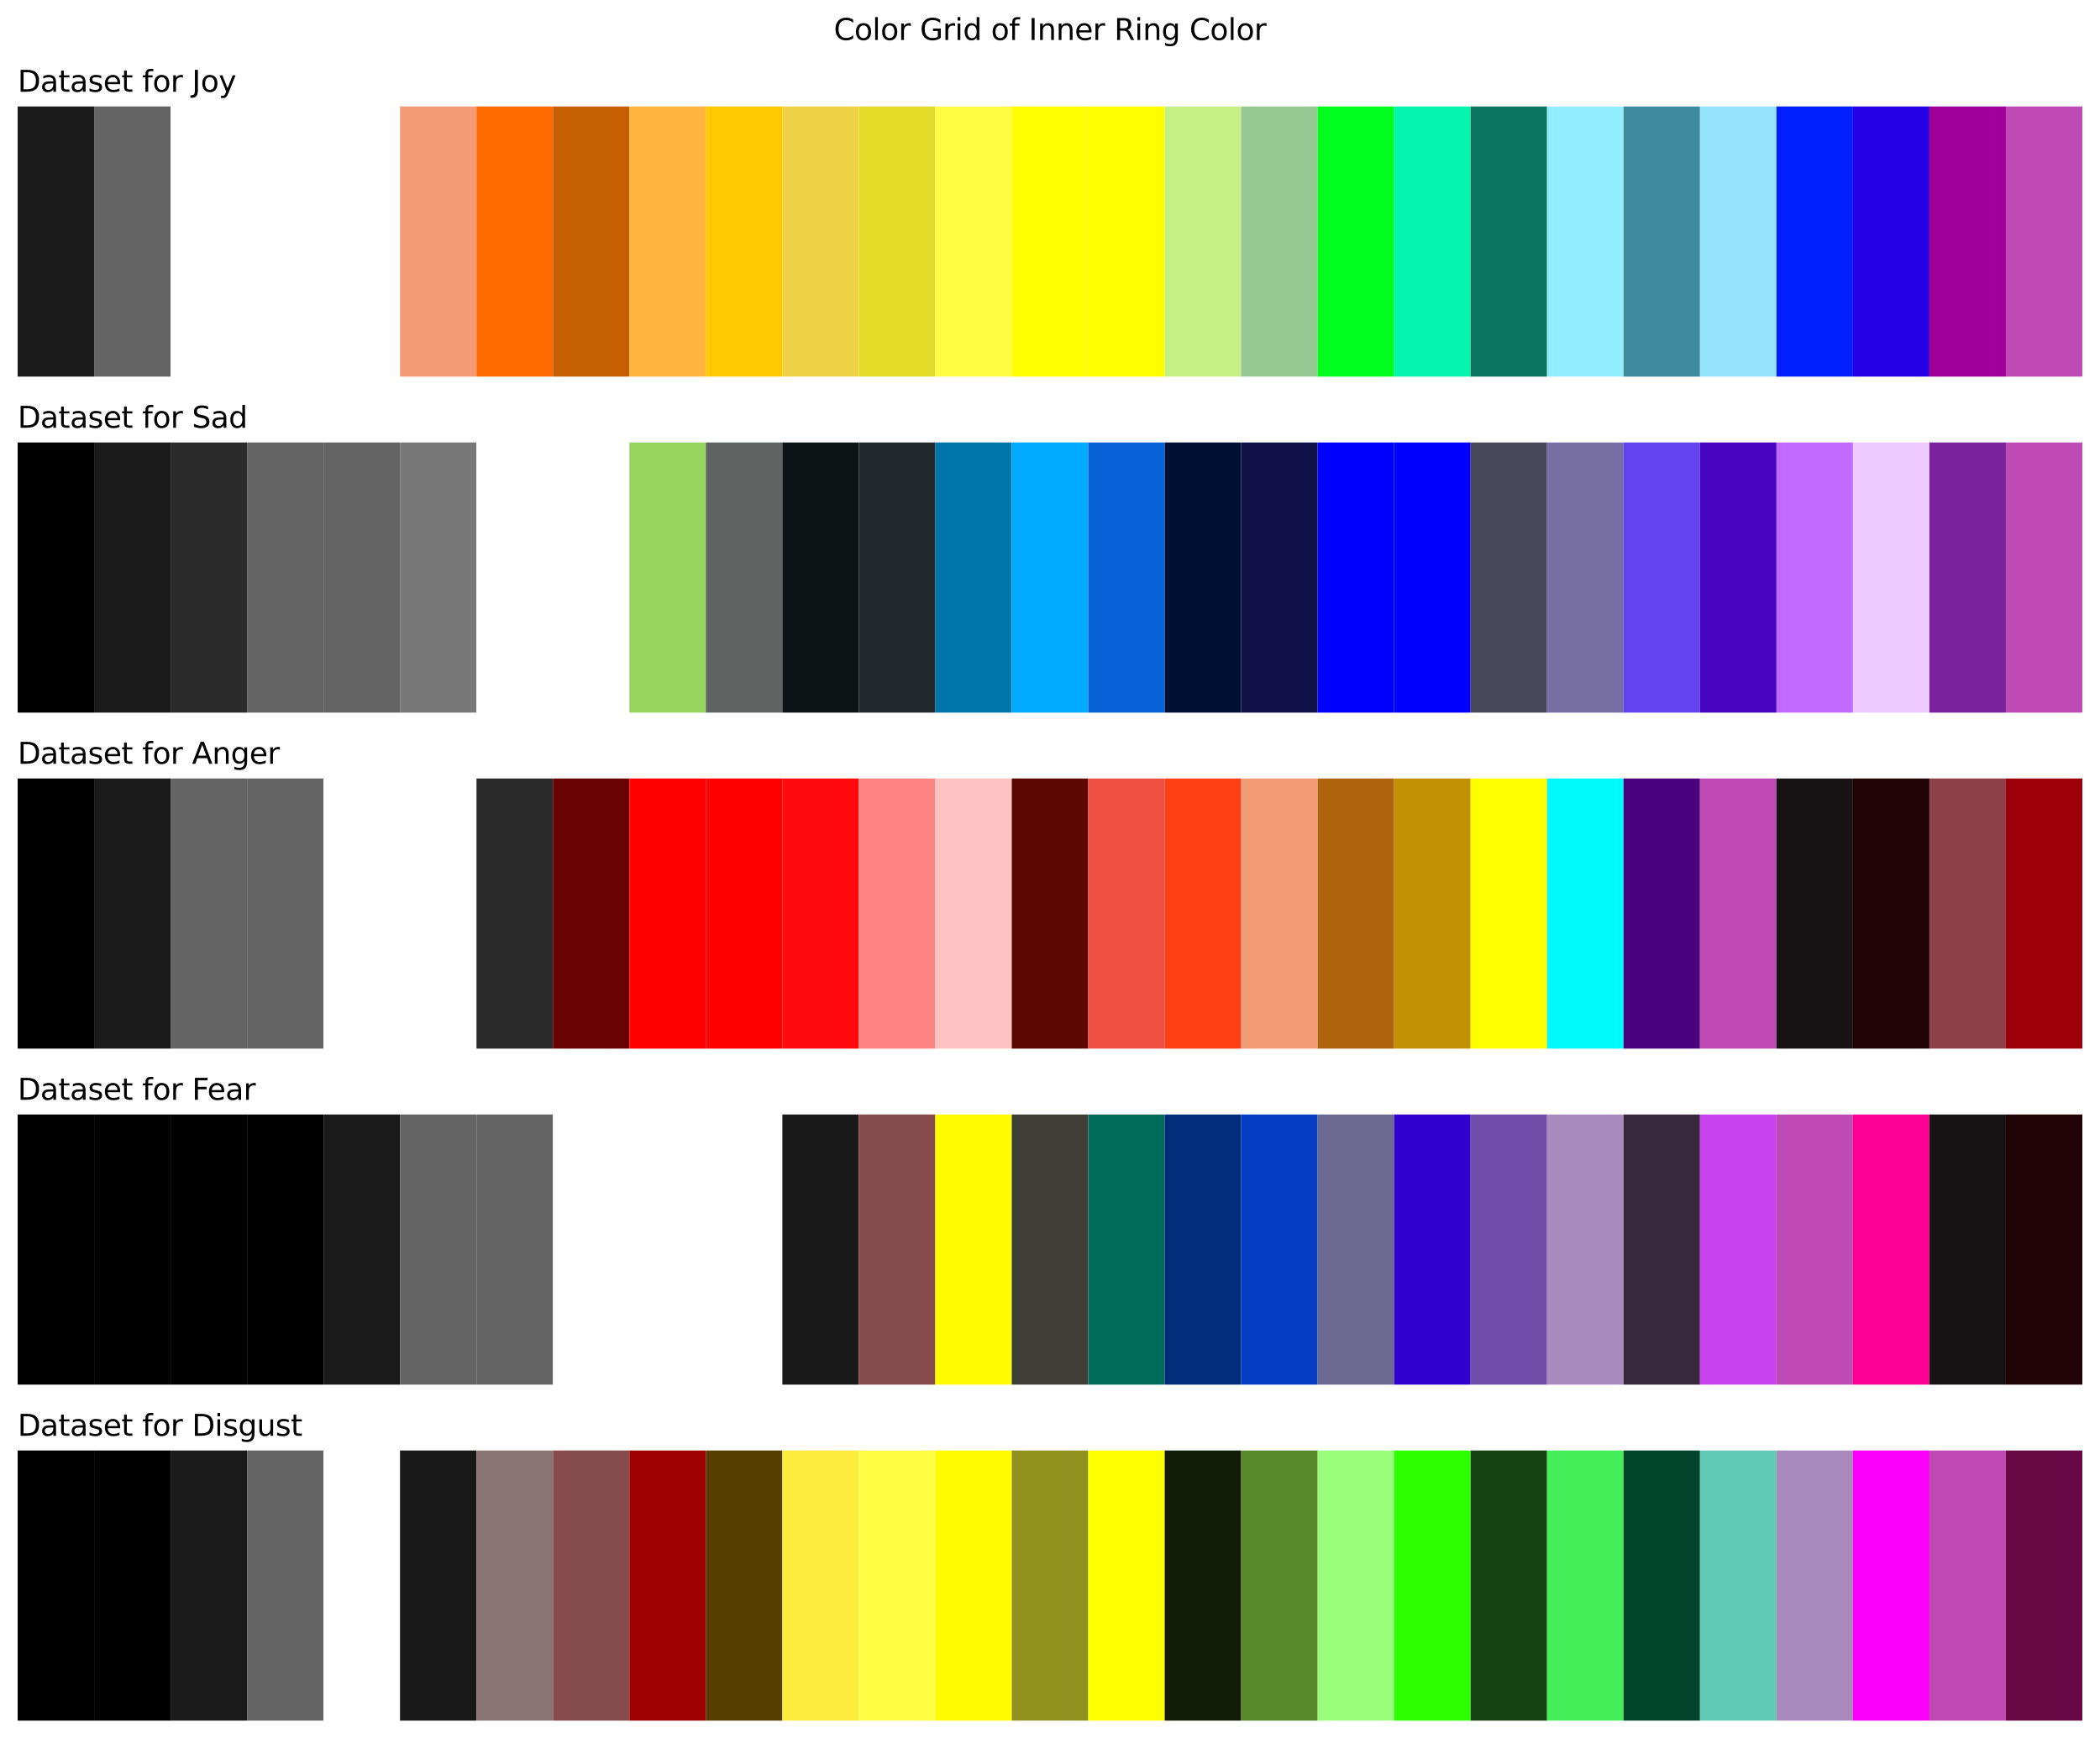 <?xml version="1.0" encoding="utf-8" standalone="no"?>
<!DOCTYPE svg PUBLIC "-//W3C//DTD SVG 1.1//EN"
  "http://www.w3.org/Graphics/SVG/1.1/DTD/svg11.dtd">
<svg xmlns:xlink="http://www.w3.org/1999/xlink" width="856.8pt" height="709.2pt" viewBox="0 0 856.8 709.2" xmlns="http://www.w3.org/2000/svg" version="1.1">
 <defs>
  <style type="text/css">*{stroke-linejoin: round; stroke-linecap: butt}</style>
 </defs>
 <g id="figure_1">
  <g id="patch_1">
   <path d="M 0 709.2 
L 856.8 709.2 
L 856.8 0 
L 0 0 
z
" style="fill: #ffffff"/>
  </g>
  <g id="axes_1">
   <g id="patch_2">
    <path d="M 7.2 153.648 
L 38.4 153.648 
L 38.4 43.44 
L 7.2 43.44 
z
" clip-path="url(#paa1ad3ed4d)" style="fill: #1a1a1a"/>
   </g>
   <g id="patch_3">
    <path d="M 38.4 153.648 
L 69.6 153.648 
L 69.6 43.44 
L 38.4 43.44 
z
" clip-path="url(#paa1ad3ed4d)" style="fill: #646464"/>
   </g>
   <g id="patch_4">
    <path d="M 69.6 153.648 
L 100.8 153.648 
L 100.8 43.44 
L 69.6 43.44 
z
" clip-path="url(#paa1ad3ed4d)" style="fill: #ffffff"/>
   </g>
   <g id="patch_5">
    <path d="M 100.8 153.648 
L 132 153.648 
L 132 43.44 
L 100.8 43.44 
z
" clip-path="url(#paa1ad3ed4d)" style="fill: #ffffff"/>
   </g>
   <g id="patch_6">
    <path d="M 132 153.648 
L 163.2 153.648 
L 163.2 43.44 
L 132 43.44 
z
" clip-path="url(#paa1ad3ed4d)" style="fill: #ffffff"/>
   </g>
   <g id="patch_7">
    <path d="M 163.2 153.648 
L 194.4 153.648 
L 194.4 43.44 
L 163.2 43.44 
z
" clip-path="url(#paa1ad3ed4d)" style="fill: #f29b76"/>
   </g>
   <g id="patch_8">
    <path d="M 194.4 153.648 
L 225.6 153.648 
L 225.6 43.44 
L 194.4 43.44 
z
" clip-path="url(#paa1ad3ed4d)" style="fill: #ff6a00"/>
   </g>
   <g id="patch_9">
    <path d="M 225.6 153.648 
L 256.8 153.648 
L 256.8 43.44 
L 225.6 43.44 
z
" clip-path="url(#paa1ad3ed4d)" style="fill: #c65f02"/>
   </g>
   <g id="patch_10">
    <path d="M 256.8 153.648 
L 288 153.648 
L 288 43.44 
L 256.8 43.44 
z
" clip-path="url(#paa1ad3ed4d)" style="fill: #feb43f"/>
   </g>
   <g id="patch_11">
    <path d="M 288 153.648 
L 319.2 153.648 
L 319.2 43.44 
L 288 43.44 
z
" clip-path="url(#paa1ad3ed4d)" style="fill: #ffc800"/>
   </g>
   <g id="patch_12">
    <path d="M 319.2 153.648 
L 350.4 153.648 
L 350.4 43.44 
L 319.2 43.44 
z
" clip-path="url(#paa1ad3ed4d)" style="fill: #eed144"/>
   </g>
   <g id="patch_13">
    <path d="M 350.4 153.648 
L 381.6 153.648 
L 381.6 43.44 
L 350.4 43.44 
z
" clip-path="url(#paa1ad3ed4d)" style="fill: #e2db28"/>
   </g>
   <g id="patch_14">
    <path d="M 381.6 153.648 
L 412.8 153.648 
L 412.8 43.44 
L 381.6 43.44 
z
" clip-path="url(#paa1ad3ed4d)" style="fill: #fffc41"/>
   </g>
   <g id="patch_15">
    <path d="M 412.8 153.648 
L 444 153.648 
L 444 43.44 
L 412.8 43.44 
z
" clip-path="url(#paa1ad3ed4d)" style="fill: #ffff00"/>
   </g>
   <g id="patch_16">
    <path d="M 444 153.648 
L 475.2 153.648 
L 475.2 43.44 
L 444 43.44 
z
" clip-path="url(#paa1ad3ed4d)" style="fill: #ffff00"/>
   </g>
   <g id="patch_17">
    <path d="M 475.2 153.648 
L 506.4 153.648 
L 506.4 43.44 
L 475.2 43.44 
z
" clip-path="url(#paa1ad3ed4d)" style="fill: #c5f084"/>
   </g>
   <g id="patch_18">
    <path d="M 506.4 153.648 
L 537.6 153.648 
L 537.6 43.44 
L 506.4 43.44 
z
" clip-path="url(#paa1ad3ed4d)" style="fill: #97c893"/>
   </g>
   <g id="patch_19">
    <path d="M 537.6 153.648 
L 568.8 153.648 
L 568.8 43.44 
L 537.6 43.44 
z
" clip-path="url(#paa1ad3ed4d)" style="fill: #00ff1e"/>
   </g>
   <g id="patch_20">
    <path d="M 568.8 153.648 
L 600 153.648 
L 600 43.44 
L 568.8 43.44 
z
" clip-path="url(#paa1ad3ed4d)" style="fill: #05f5ad"/>
   </g>
   <g id="patch_21">
    <path d="M 600 153.648 
L 631.2 153.648 
L 631.2 43.44 
L 600 43.44 
z
" clip-path="url(#paa1ad3ed4d)" style="fill: #0b755f"/>
   </g>
   <g id="patch_22">
    <path d="M 631.2 153.648 
L 662.4 153.648 
L 662.4 43.44 
L 631.2 43.44 
z
" clip-path="url(#paa1ad3ed4d)" style="fill: #92eeff"/>
   </g>
   <g id="patch_23">
    <path d="M 662.4 153.648 
L 693.6 153.648 
L 693.6 43.44 
L 662.4 43.44 
z
" clip-path="url(#paa1ad3ed4d)" style="fill: #3f8a9d"/>
   </g>
   <g id="patch_24">
    <path d="M 693.6 153.648 
L 724.8 153.648 
L 724.8 43.44 
L 693.6 43.44 
z
" clip-path="url(#paa1ad3ed4d)" style="fill: #93e3fd"/>
   </g>
   <g id="patch_25">
    <path d="M 724.8 153.648 
L 756 153.648 
L 756 43.44 
L 724.8 43.44 
z
" clip-path="url(#paa1ad3ed4d)" style="fill: #001eff"/>
   </g>
   <g id="patch_26">
    <path d="M 756 153.648 
L 787.2 153.648 
L 787.2 43.44 
L 756 43.44 
z
" clip-path="url(#paa1ad3ed4d)" style="fill: #2600e6"/>
   </g>
   <g id="patch_27">
    <path d="M 787.2 153.648 
L 818.4 153.648 
L 818.4 43.44 
L 787.2 43.44 
z
" clip-path="url(#paa1ad3ed4d)" style="fill: #a00097"/>
   </g>
   <g id="patch_28">
    <path d="M 818.4 153.648 
L 849.6 153.648 
L 849.6 43.44 
L 818.4 43.44 
z
" clip-path="url(#paa1ad3ed4d)" style="fill: #be4bb5"/>
   </g>
   <g id="text_1">
    <!-- Dataset for Joy -->
    <g transform="translate(7.2 37.44) scale(0.12 -0.12)">
     <defs>
      <path id="DejaVuSans-44" d="M 1259 4147 
L 1259 519 
L 2022 519 
Q 2988 519 3436 956 
Q 3884 1394 3884 2338 
Q 3884 3275 3436 3711 
Q 2988 4147 2022 4147 
L 1259 4147 
z
M 628 4666 
L 1925 4666 
Q 3281 4666 3915 4102 
Q 4550 3538 4550 2338 
Q 4550 1131 3912 565 
Q 3275 0 1925 0 
L 628 0 
L 628 4666 
z
" transform="scale(0.016)"/>
      <path id="DejaVuSans-61" d="M 2194 1759 
Q 1497 1759 1228 1600 
Q 959 1441 959 1056 
Q 959 750 1161 570 
Q 1363 391 1709 391 
Q 2188 391 2477 730 
Q 2766 1069 2766 1631 
L 2766 1759 
L 2194 1759 
z
M 3341 1997 
L 3341 0 
L 2766 0 
L 2766 531 
Q 2569 213 2275 61 
Q 1981 -91 1556 -91 
Q 1019 -91 701 211 
Q 384 513 384 1019 
Q 384 1609 779 1909 
Q 1175 2209 1959 2209 
L 2766 2209 
L 2766 2266 
Q 2766 2663 2505 2880 
Q 2244 3097 1772 3097 
Q 1472 3097 1187 3025 
Q 903 2953 641 2809 
L 641 3341 
Q 956 3463 1253 3523 
Q 1550 3584 1831 3584 
Q 2591 3584 2966 3190 
Q 3341 2797 3341 1997 
z
" transform="scale(0.016)"/>
      <path id="DejaVuSans-74" d="M 1172 4494 
L 1172 3500 
L 2356 3500 
L 2356 3053 
L 1172 3053 
L 1172 1153 
Q 1172 725 1289 603 
Q 1406 481 1766 481 
L 2356 481 
L 2356 0 
L 1766 0 
Q 1100 0 847 248 
Q 594 497 594 1153 
L 594 3053 
L 172 3053 
L 172 3500 
L 594 3500 
L 594 4494 
L 1172 4494 
z
" transform="scale(0.016)"/>
      <path id="DejaVuSans-73" d="M 2834 3397 
L 2834 2853 
Q 2591 2978 2328 3040 
Q 2066 3103 1784 3103 
Q 1356 3103 1142 2972 
Q 928 2841 928 2578 
Q 928 2378 1081 2264 
Q 1234 2150 1697 2047 
L 1894 2003 
Q 2506 1872 2764 1633 
Q 3022 1394 3022 966 
Q 3022 478 2636 193 
Q 2250 -91 1575 -91 
Q 1294 -91 989 -36 
Q 684 19 347 128 
L 347 722 
Q 666 556 975 473 
Q 1284 391 1588 391 
Q 1994 391 2212 530 
Q 2431 669 2431 922 
Q 2431 1156 2273 1281 
Q 2116 1406 1581 1522 
L 1381 1569 
Q 847 1681 609 1914 
Q 372 2147 372 2553 
Q 372 3047 722 3315 
Q 1072 3584 1716 3584 
Q 2034 3584 2315 3537 
Q 2597 3491 2834 3397 
z
" transform="scale(0.016)"/>
      <path id="DejaVuSans-65" d="M 3597 1894 
L 3597 1613 
L 953 1613 
Q 991 1019 1311 708 
Q 1631 397 2203 397 
Q 2534 397 2845 478 
Q 3156 559 3463 722 
L 3463 178 
Q 3153 47 2828 -22 
Q 2503 -91 2169 -91 
Q 1331 -91 842 396 
Q 353 884 353 1716 
Q 353 2575 817 3079 
Q 1281 3584 2069 3584 
Q 2775 3584 3186 3129 
Q 3597 2675 3597 1894 
z
M 3022 2063 
Q 3016 2534 2758 2815 
Q 2500 3097 2075 3097 
Q 1594 3097 1305 2825 
Q 1016 2553 972 2059 
L 3022 2063 
z
" transform="scale(0.016)"/>
      <path id="DejaVuSans-20" transform="scale(0.016)"/>
      <path id="DejaVuSans-66" d="M 2375 4863 
L 2375 4384 
L 1825 4384 
Q 1516 4384 1395 4259 
Q 1275 4134 1275 3809 
L 1275 3500 
L 2222 3500 
L 2222 3053 
L 1275 3053 
L 1275 0 
L 697 0 
L 697 3053 
L 147 3053 
L 147 3500 
L 697 3500 
L 697 3744 
Q 697 4328 969 4595 
Q 1241 4863 1831 4863 
L 2375 4863 
z
" transform="scale(0.016)"/>
      <path id="DejaVuSans-6f" d="M 1959 3097 
Q 1497 3097 1228 2736 
Q 959 2375 959 1747 
Q 959 1119 1226 758 
Q 1494 397 1959 397 
Q 2419 397 2687 759 
Q 2956 1122 2956 1747 
Q 2956 2369 2687 2733 
Q 2419 3097 1959 3097 
z
M 1959 3584 
Q 2709 3584 3137 3096 
Q 3566 2609 3566 1747 
Q 3566 888 3137 398 
Q 2709 -91 1959 -91 
Q 1206 -91 779 398 
Q 353 888 353 1747 
Q 353 2609 779 3096 
Q 1206 3584 1959 3584 
z
" transform="scale(0.016)"/>
      <path id="DejaVuSans-72" d="M 2631 2963 
Q 2534 3019 2420 3045 
Q 2306 3072 2169 3072 
Q 1681 3072 1420 2755 
Q 1159 2438 1159 1844 
L 1159 0 
L 581 0 
L 581 3500 
L 1159 3500 
L 1159 2956 
Q 1341 3275 1631 3429 
Q 1922 3584 2338 3584 
Q 2397 3584 2469 3576 
Q 2541 3569 2628 3553 
L 2631 2963 
z
" transform="scale(0.016)"/>
      <path id="DejaVuSans-4a" d="M 628 4666 
L 1259 4666 
L 1259 325 
Q 1259 -519 939 -900 
Q 619 -1281 -91 -1281 
L -331 -1281 
L -331 -750 
L -134 -750 
Q 284 -750 456 -515 
Q 628 -281 628 325 
L 628 4666 
z
" transform="scale(0.016)"/>
      <path id="DejaVuSans-79" d="M 2059 -325 
Q 1816 -950 1584 -1140 
Q 1353 -1331 966 -1331 
L 506 -1331 
L 506 -850 
L 844 -850 
Q 1081 -850 1212 -737 
Q 1344 -625 1503 -206 
L 1606 56 
L 191 3500 
L 800 3500 
L 1894 763 
L 2988 3500 
L 3597 3500 
L 2059 -325 
z
" transform="scale(0.016)"/>
     </defs>
     <use xlink:href="#DejaVuSans-44"/>
     <use xlink:href="#DejaVuSans-61" transform="translate(77.002 0)"/>
     <use xlink:href="#DejaVuSans-74" transform="translate(138.281 0)"/>
     <use xlink:href="#DejaVuSans-61" transform="translate(177.49 0)"/>
     <use xlink:href="#DejaVuSans-73" transform="translate(238.77 0)"/>
     <use xlink:href="#DejaVuSans-65" transform="translate(290.869 0)"/>
     <use xlink:href="#DejaVuSans-74" transform="translate(352.393 0)"/>
     <use xlink:href="#DejaVuSans-20" transform="translate(391.602 0)"/>
     <use xlink:href="#DejaVuSans-66" transform="translate(423.389 0)"/>
     <use xlink:href="#DejaVuSans-6f" transform="translate(458.594 0)"/>
     <use xlink:href="#DejaVuSans-72" transform="translate(519.775 0)"/>
     <use xlink:href="#DejaVuSans-20" transform="translate(560.889 0)"/>
     <use xlink:href="#DejaVuSans-4a" transform="translate(592.676 0)"/>
     <use xlink:href="#DejaVuSans-6f" transform="translate(622.168 0)"/>
     <use xlink:href="#DejaVuSans-79" transform="translate(683.35 0)"/>
    </g>
   </g>
  </g>
  <g id="axes_2">
   <g id="patch_29">
    <path d="M 7.2 290.736 
L 38.4 290.736 
L 38.4 180.528 
L 7.2 180.528 
z
" clip-path="url(#pbeb8b85f6a)"/>
   </g>
   <g id="patch_30">
    <path d="M 38.4 290.736 
L 69.6 290.736 
L 69.6 180.528 
L 38.4 180.528 
z
" clip-path="url(#pbeb8b85f6a)" style="fill: #1a1a1a"/>
   </g>
   <g id="patch_31">
    <path d="M 69.6 290.736 
L 100.8 290.736 
L 100.8 180.528 
L 69.6 180.528 
z
" clip-path="url(#pbeb8b85f6a)" style="fill: #2b2b2b"/>
   </g>
   <g id="patch_32">
    <path d="M 100.8 290.736 
L 132 290.736 
L 132 180.528 
L 100.8 180.528 
z
" clip-path="url(#pbeb8b85f6a)" style="fill: #646464"/>
   </g>
   <g id="patch_33">
    <path d="M 132 290.736 
L 163.2 290.736 
L 163.2 180.528 
L 132 180.528 
z
" clip-path="url(#pbeb8b85f6a)" style="fill: #646464"/>
   </g>
   <g id="patch_34">
    <path d="M 163.2 290.736 
L 194.4 290.736 
L 194.4 180.528 
L 163.2 180.528 
z
" clip-path="url(#pbeb8b85f6a)" style="fill: #787878"/>
   </g>
   <g id="patch_35">
    <path d="M 194.4 290.736 
L 225.6 290.736 
L 225.6 180.528 
L 194.4 180.528 
z
" clip-path="url(#pbeb8b85f6a)" style="fill: #ffffff"/>
   </g>
   <g id="patch_36">
    <path d="M 225.6 290.736 
L 256.8 290.736 
L 256.8 180.528 
L 225.6 180.528 
z
" clip-path="url(#pbeb8b85f6a)" style="fill: #ffffff"/>
   </g>
   <g id="patch_37">
    <path d="M 256.8 290.736 
L 288 290.736 
L 288 180.528 
L 256.8 180.528 
z
" clip-path="url(#pbeb8b85f6a)" style="fill: #96d35f"/>
   </g>
   <g id="patch_38">
    <path d="M 288 290.736 
L 319.2 290.736 
L 319.2 180.528 
L 288 180.528 
z
" clip-path="url(#pbeb8b85f6a)" style="fill: #5f6362"/>
   </g>
   <g id="patch_39">
    <path d="M 319.2 290.736 
L 350.4 290.736 
L 350.4 180.528 
L 319.2 180.528 
z
" clip-path="url(#pbeb8b85f6a)" style="fill: #0d1415"/>
   </g>
   <g id="patch_40">
    <path d="M 350.4 290.736 
L 381.6 290.736 
L 381.6 180.528 
L 350.4 180.528 
z
" clip-path="url(#pbeb8b85f6a)" style="fill: #21292c"/>
   </g>
   <g id="patch_41">
    <path d="M 381.6 290.736 
L 412.8 290.736 
L 412.8 180.528 
L 381.6 180.528 
z
" clip-path="url(#pbeb8b85f6a)" style="fill: #0075a9"/>
   </g>
   <g id="patch_42">
    <path d="M 412.8 290.736 
L 444 290.736 
L 444 180.528 
L 412.8 180.528 
z
" clip-path="url(#pbeb8b85f6a)" style="fill: #00aaff"/>
   </g>
   <g id="patch_43">
    <path d="M 444 290.736 
L 475.2 290.736 
L 475.2 180.528 
L 444 180.528 
z
" clip-path="url(#pbeb8b85f6a)" style="fill: #0862d9"/>
   </g>
   <g id="patch_44">
    <path d="M 475.2 290.736 
L 506.4 290.736 
L 506.4 180.528 
L 475.2 180.528 
z
" clip-path="url(#pbeb8b85f6a)" style="fill: #000f34"/>
   </g>
   <g id="patch_45">
    <path d="M 506.4 290.736 
L 537.6 290.736 
L 537.6 180.528 
L 506.4 180.528 
z
" clip-path="url(#pbeb8b85f6a)" style="fill: #0f1148"/>
   </g>
   <g id="patch_46">
    <path d="M 537.6 290.736 
L 568.8 290.736 
L 568.8 180.528 
L 537.6 180.528 
z
" clip-path="url(#pbeb8b85f6a)" style="fill: #0000ff"/>
   </g>
   <g id="patch_47">
    <path d="M 568.8 290.736 
L 600 290.736 
L 600 180.528 
L 568.8 180.528 
z
" clip-path="url(#pbeb8b85f6a)" style="fill: #0000ff"/>
   </g>
   <g id="patch_48">
    <path d="M 600 290.736 
L 631.2 290.736 
L 631.2 180.528 
L 600 180.528 
z
" clip-path="url(#pbeb8b85f6a)" style="fill: #484659"/>
   </g>
   <g id="patch_49">
    <path d="M 631.2 290.736 
L 662.4 290.736 
L 662.4 180.528 
L 631.2 180.528 
z
" clip-path="url(#pbeb8b85f6a)" style="fill: #786fa5"/>
   </g>
   <g id="patch_50">
    <path d="M 662.4 290.736 
L 693.6 290.736 
L 693.6 180.528 
L 662.4 180.528 
z
" clip-path="url(#pbeb8b85f6a)" style="fill: #6144ee"/>
   </g>
   <g id="patch_51">
    <path d="M 693.6 290.736 
L 724.8 290.736 
L 724.8 180.528 
L 693.6 180.528 
z
" clip-path="url(#pbeb8b85f6a)" style="fill: #4705c2"/>
   </g>
   <g id="patch_52">
    <path d="M 724.8 290.736 
L 756 290.736 
L 756 180.528 
L 724.8 180.528 
z
" clip-path="url(#pbeb8b85f6a)" style="fill: #c269ff"/>
   </g>
   <g id="patch_53">
    <path d="M 756 290.736 
L 787.2 290.736 
L 787.2 180.528 
L 756 180.528 
z
" clip-path="url(#pbeb8b85f6a)" style="fill: #efcaff"/>
   </g>
   <g id="patch_54">
    <path d="M 787.2 290.736 
L 818.4 290.736 
L 818.4 180.528 
L 787.2 180.528 
z
" clip-path="url(#pbeb8b85f6a)" style="fill: #7a219e"/>
   </g>
   <g id="patch_55">
    <path d="M 818.4 290.736 
L 849.6 290.736 
L 849.6 180.528 
L 818.4 180.528 
z
" clip-path="url(#pbeb8b85f6a)" style="fill: #be4bb5"/>
   </g>
   <g id="text_2">
    <!-- Dataset for Sad -->
    <g transform="translate(7.2 174.528) scale(0.12 -0.12)">
     <defs>
      <path id="DejaVuSans-53" d="M 3425 4513 
L 3425 3897 
Q 3066 4069 2747 4153 
Q 2428 4238 2131 4238 
Q 1616 4238 1336 4038 
Q 1056 3838 1056 3469 
Q 1056 3159 1242 3001 
Q 1428 2844 1947 2747 
L 2328 2669 
Q 3034 2534 3370 2195 
Q 3706 1856 3706 1288 
Q 3706 609 3251 259 
Q 2797 -91 1919 -91 
Q 1588 -91 1214 -16 
Q 841 59 441 206 
L 441 856 
Q 825 641 1194 531 
Q 1563 422 1919 422 
Q 2459 422 2753 634 
Q 3047 847 3047 1241 
Q 3047 1584 2836 1778 
Q 2625 1972 2144 2069 
L 1759 2144 
Q 1053 2284 737 2584 
Q 422 2884 422 3419 
Q 422 4038 858 4394 
Q 1294 4750 2059 4750 
Q 2388 4750 2728 4690 
Q 3069 4631 3425 4513 
z
" transform="scale(0.016)"/>
      <path id="DejaVuSans-64" d="M 2906 2969 
L 2906 4863 
L 3481 4863 
L 3481 0 
L 2906 0 
L 2906 525 
Q 2725 213 2448 61 
Q 2172 -91 1784 -91 
Q 1150 -91 751 415 
Q 353 922 353 1747 
Q 353 2572 751 3078 
Q 1150 3584 1784 3584 
Q 2172 3584 2448 3432 
Q 2725 3281 2906 2969 
z
M 947 1747 
Q 947 1113 1208 752 
Q 1469 391 1925 391 
Q 2381 391 2643 752 
Q 2906 1113 2906 1747 
Q 2906 2381 2643 2742 
Q 2381 3103 1925 3103 
Q 1469 3103 1208 2742 
Q 947 2381 947 1747 
z
" transform="scale(0.016)"/>
     </defs>
     <use xlink:href="#DejaVuSans-44"/>
     <use xlink:href="#DejaVuSans-61" transform="translate(77.002 0)"/>
     <use xlink:href="#DejaVuSans-74" transform="translate(138.281 0)"/>
     <use xlink:href="#DejaVuSans-61" transform="translate(177.49 0)"/>
     <use xlink:href="#DejaVuSans-73" transform="translate(238.77 0)"/>
     <use xlink:href="#DejaVuSans-65" transform="translate(290.869 0)"/>
     <use xlink:href="#DejaVuSans-74" transform="translate(352.393 0)"/>
     <use xlink:href="#DejaVuSans-20" transform="translate(391.602 0)"/>
     <use xlink:href="#DejaVuSans-66" transform="translate(423.389 0)"/>
     <use xlink:href="#DejaVuSans-6f" transform="translate(458.594 0)"/>
     <use xlink:href="#DejaVuSans-72" transform="translate(519.775 0)"/>
     <use xlink:href="#DejaVuSans-20" transform="translate(560.889 0)"/>
     <use xlink:href="#DejaVuSans-53" transform="translate(592.676 0)"/>
     <use xlink:href="#DejaVuSans-61" transform="translate(656.152 0)"/>
     <use xlink:href="#DejaVuSans-64" transform="translate(717.432 0)"/>
    </g>
   </g>
  </g>
  <g id="axes_3">
   <g id="patch_56">
    <path d="M 7.2 427.824 
L 38.4 427.824 
L 38.4 317.616 
L 7.2 317.616 
z
" clip-path="url(#p0d75670946)"/>
   </g>
   <g id="patch_57">
    <path d="M 38.4 427.824 
L 69.6 427.824 
L 69.6 317.616 
L 38.4 317.616 
z
" clip-path="url(#p0d75670946)" style="fill: #1a1a1a"/>
   </g>
   <g id="patch_58">
    <path d="M 69.6 427.824 
L 100.8 427.824 
L 100.8 317.616 
L 69.6 317.616 
z
" clip-path="url(#p0d75670946)" style="fill: #646464"/>
   </g>
   <g id="patch_59">
    <path d="M 100.8 427.824 
L 132 427.824 
L 132 317.616 
L 100.8 317.616 
z
" clip-path="url(#p0d75670946)" style="fill: #646464"/>
   </g>
   <g id="patch_60">
    <path d="M 132 427.824 
L 163.2 427.824 
L 163.2 317.616 
L 132 317.616 
z
" clip-path="url(#p0d75670946)" style="fill: #ffffff"/>
   </g>
   <g id="patch_61">
    <path d="M 163.2 427.824 
L 194.4 427.824 
L 194.4 317.616 
L 163.2 317.616 
z
" clip-path="url(#p0d75670946)" style="fill: #ffffff"/>
   </g>
   <g id="patch_62">
    <path d="M 194.4 427.824 
L 225.6 427.824 
L 225.6 317.616 
L 194.4 317.616 
z
" clip-path="url(#p0d75670946)" style="fill: #2c2b2b"/>
   </g>
   <g id="patch_63">
    <path d="M 225.6 427.824 
L 256.8 427.824 
L 256.8 317.616 
L 225.6 317.616 
z
" clip-path="url(#p0d75670946)" style="fill: #680303"/>
   </g>
   <g id="patch_64">
    <path d="M 256.8 427.824 
L 288 427.824 
L 288 317.616 
L 256.8 317.616 
z
" clip-path="url(#p0d75670946)" style="fill: #ff0000"/>
   </g>
   <g id="patch_65">
    <path d="M 288 427.824 
L 319.2 427.824 
L 319.2 317.616 
L 288 317.616 
z
" clip-path="url(#p0d75670946)" style="fill: #ff0000"/>
   </g>
   <g id="patch_66">
    <path d="M 319.2 427.824 
L 350.4 427.824 
L 350.4 317.616 
L 319.2 317.616 
z
" clip-path="url(#p0d75670946)" style="fill: #ff0a0a"/>
   </g>
   <g id="patch_67">
    <path d="M 350.4 427.824 
L 381.6 427.824 
L 381.6 317.616 
L 350.4 317.616 
z
" clip-path="url(#p0d75670946)" style="fill: #ff8585"/>
   </g>
   <g id="patch_68">
    <path d="M 381.6 427.824 
L 412.8 427.824 
L 412.8 317.616 
L 381.6 317.616 
z
" clip-path="url(#p0d75670946)" style="fill: #ffc2c2"/>
   </g>
   <g id="patch_69">
    <path d="M 412.8 427.824 
L 444 427.824 
L 444 317.616 
L 412.8 317.616 
z
" clip-path="url(#p0d75670946)" style="fill: #5c0701"/>
   </g>
   <g id="patch_70">
    <path d="M 444 427.824 
L 475.2 427.824 
L 475.2 317.616 
L 444 317.616 
z
" clip-path="url(#p0d75670946)" style="fill: #ee5044"/>
   </g>
   <g id="patch_71">
    <path d="M 475.2 427.824 
L 506.4 427.824 
L 506.4 317.616 
L 475.2 317.616 
z
" clip-path="url(#p0d75670946)" style="fill: #ff4015"/>
   </g>
   <g id="patch_72">
    <path d="M 506.4 427.824 
L 537.6 427.824 
L 537.6 317.616 
L 506.4 317.616 
z
" clip-path="url(#p0d75670946)" style="fill: #f29b76"/>
   </g>
   <g id="patch_73">
    <path d="M 537.6 427.824 
L 568.8 427.824 
L 568.8 317.616 
L 537.6 317.616 
z
" clip-path="url(#p0d75670946)" style="fill: #b0640c"/>
   </g>
   <g id="patch_74">
    <path d="M 568.8 427.824 
L 600 427.824 
L 600 317.616 
L 568.8 317.616 
z
" clip-path="url(#p0d75670946)" style="fill: #c29005"/>
   </g>
   <g id="patch_75">
    <path d="M 600 427.824 
L 631.2 427.824 
L 631.2 317.616 
L 600 317.616 
z
" clip-path="url(#p0d75670946)" style="fill: #ffff00"/>
   </g>
   <g id="patch_76">
    <path d="M 631.2 427.824 
L 662.4 427.824 
L 662.4 317.616 
L 631.2 317.616 
z
" clip-path="url(#p0d75670946)" style="fill: #00fbff"/>
   </g>
   <g id="patch_77">
    <path d="M 662.4 427.824 
L 693.6 427.824 
L 693.6 317.616 
L 662.4 317.616 
z
" clip-path="url(#p0d75670946)" style="fill: #4b007c"/>
   </g>
   <g id="patch_78">
    <path d="M 693.6 427.824 
L 724.8 427.824 
L 724.8 317.616 
L 693.6 317.616 
z
" clip-path="url(#p0d75670946)" style="fill: #be4bb5"/>
   </g>
   <g id="patch_79">
    <path d="M 724.8 427.824 
L 756 427.824 
L 756 317.616 
L 724.8 317.616 
z
" clip-path="url(#p0d75670946)" style="fill: #171213"/>
   </g>
   <g id="patch_80">
    <path d="M 756 427.824 
L 787.2 427.824 
L 787.2 317.616 
L 756 317.616 
z
" clip-path="url(#p0d75670946)" style="fill: #200207"/>
   </g>
   <g id="patch_81">
    <path d="M 787.2 427.824 
L 818.4 427.824 
L 818.4 317.616 
L 787.2 317.616 
z
" clip-path="url(#p0d75670946)" style="fill: #8c4048"/>
   </g>
   <g id="patch_82">
    <path d="M 818.4 427.824 
L 849.6 427.824 
L 849.6 317.616 
L 818.4 317.616 
z
" clip-path="url(#p0d75670946)" style="fill: #9e0009"/>
   </g>
   <g id="text_3">
    <!-- Dataset for Anger -->
    <g transform="translate(7.2 311.616) scale(0.12 -0.12)">
     <defs>
      <path id="DejaVuSans-41" d="M 2188 4044 
L 1331 1722 
L 3047 1722 
L 2188 4044 
z
M 1831 4666 
L 2547 4666 
L 4325 0 
L 3669 0 
L 3244 1197 
L 1141 1197 
L 716 0 
L 50 0 
L 1831 4666 
z
" transform="scale(0.016)"/>
      <path id="DejaVuSans-6e" d="M 3513 2113 
L 3513 0 
L 2938 0 
L 2938 2094 
Q 2938 2591 2744 2837 
Q 2550 3084 2163 3084 
Q 1697 3084 1428 2787 
Q 1159 2491 1159 1978 
L 1159 0 
L 581 0 
L 581 3500 
L 1159 3500 
L 1159 2956 
Q 1366 3272 1645 3428 
Q 1925 3584 2291 3584 
Q 2894 3584 3203 3211 
Q 3513 2838 3513 2113 
z
" transform="scale(0.016)"/>
      <path id="DejaVuSans-67" d="M 2906 1791 
Q 2906 2416 2648 2759 
Q 2391 3103 1925 3103 
Q 1463 3103 1205 2759 
Q 947 2416 947 1791 
Q 947 1169 1205 825 
Q 1463 481 1925 481 
Q 2391 481 2648 825 
Q 2906 1169 2906 1791 
z
M 3481 434 
Q 3481 -459 3084 -895 
Q 2688 -1331 1869 -1331 
Q 1566 -1331 1297 -1286 
Q 1028 -1241 775 -1147 
L 775 -588 
Q 1028 -725 1275 -790 
Q 1522 -856 1778 -856 
Q 2344 -856 2625 -561 
Q 2906 -266 2906 331 
L 2906 616 
Q 2728 306 2450 153 
Q 2172 0 1784 0 
Q 1141 0 747 490 
Q 353 981 353 1791 
Q 353 2603 747 3093 
Q 1141 3584 1784 3584 
Q 2172 3584 2450 3431 
Q 2728 3278 2906 2969 
L 2906 3500 
L 3481 3500 
L 3481 434 
z
" transform="scale(0.016)"/>
     </defs>
     <use xlink:href="#DejaVuSans-44"/>
     <use xlink:href="#DejaVuSans-61" transform="translate(77.002 0)"/>
     <use xlink:href="#DejaVuSans-74" transform="translate(138.281 0)"/>
     <use xlink:href="#DejaVuSans-61" transform="translate(177.49 0)"/>
     <use xlink:href="#DejaVuSans-73" transform="translate(238.77 0)"/>
     <use xlink:href="#DejaVuSans-65" transform="translate(290.869 0)"/>
     <use xlink:href="#DejaVuSans-74" transform="translate(352.393 0)"/>
     <use xlink:href="#DejaVuSans-20" transform="translate(391.602 0)"/>
     <use xlink:href="#DejaVuSans-66" transform="translate(423.389 0)"/>
     <use xlink:href="#DejaVuSans-6f" transform="translate(458.594 0)"/>
     <use xlink:href="#DejaVuSans-72" transform="translate(519.775 0)"/>
     <use xlink:href="#DejaVuSans-20" transform="translate(560.889 0)"/>
     <use xlink:href="#DejaVuSans-41" transform="translate(592.676 0)"/>
     <use xlink:href="#DejaVuSans-6e" transform="translate(661.084 0)"/>
     <use xlink:href="#DejaVuSans-67" transform="translate(724.463 0)"/>
     <use xlink:href="#DejaVuSans-65" transform="translate(787.939 0)"/>
     <use xlink:href="#DejaVuSans-72" transform="translate(849.463 0)"/>
    </g>
   </g>
  </g>
  <g id="axes_4">
   <g id="patch_83">
    <path d="M 7.2 564.912 
L 38.4 564.912 
L 38.4 454.704 
L 7.2 454.704 
z
" clip-path="url(#p6fa3dea164)"/>
   </g>
   <g id="patch_84">
    <path d="M 38.4 564.912 
L 69.6 564.912 
L 69.6 454.704 
L 38.4 454.704 
z
" clip-path="url(#p6fa3dea164)"/>
   </g>
   <g id="patch_85">
    <path d="M 69.6 564.912 
L 100.8 564.912 
L 100.8 454.704 
L 69.6 454.704 
z
" clip-path="url(#p6fa3dea164)"/>
   </g>
   <g id="patch_86">
    <path d="M 100.8 564.912 
L 132 564.912 
L 132 454.704 
L 100.8 454.704 
z
" clip-path="url(#p6fa3dea164)"/>
   </g>
   <g id="patch_87">
    <path d="M 132 564.912 
L 163.2 564.912 
L 163.2 454.704 
L 132 454.704 
z
" clip-path="url(#p6fa3dea164)" style="fill: #1a1a1a"/>
   </g>
   <g id="patch_88">
    <path d="M 163.2 564.912 
L 194.4 564.912 
L 194.4 454.704 
L 163.2 454.704 
z
" clip-path="url(#p6fa3dea164)" style="fill: #646464"/>
   </g>
   <g id="patch_89">
    <path d="M 194.4 564.912 
L 225.6 564.912 
L 225.6 454.704 
L 194.4 454.704 
z
" clip-path="url(#p6fa3dea164)" style="fill: #646464"/>
   </g>
   <g id="patch_90">
    <path d="M 225.6 564.912 
L 256.8 564.912 
L 256.8 454.704 
L 225.6 454.704 
z
" clip-path="url(#p6fa3dea164)" style="fill: #ffffff"/>
   </g>
   <g id="patch_91">
    <path d="M 256.8 564.912 
L 288 564.912 
L 288 454.704 
L 256.8 454.704 
z
" clip-path="url(#p6fa3dea164)" style="fill: #ffffff"/>
   </g>
   <g id="patch_92">
    <path d="M 288 564.912 
L 319.2 564.912 
L 319.2 454.704 
L 288 454.704 
z
" clip-path="url(#p6fa3dea164)" style="fill: #ffffff"/>
   </g>
   <g id="patch_93">
    <path d="M 319.2 564.912 
L 350.4 564.912 
L 350.4 454.704 
L 319.2 454.704 
z
" clip-path="url(#p6fa3dea164)" style="fill: #1a1919"/>
   </g>
   <g id="patch_94">
    <path d="M 350.4 564.912 
L 381.6 564.912 
L 381.6 454.704 
L 350.4 454.704 
z
" clip-path="url(#p6fa3dea164)" style="fill: #864b4b"/>
   </g>
   <g id="patch_95">
    <path d="M 381.6 564.912 
L 412.8 564.912 
L 412.8 454.704 
L 381.6 454.704 
z
" clip-path="url(#p6fa3dea164)" style="fill: #fffb00"/>
   </g>
   <g id="patch_96">
    <path d="M 412.8 564.912 
L 444 564.912 
L 444 454.704 
L 412.8 454.704 
z
" clip-path="url(#p6fa3dea164)" style="fill: #3e3e37"/>
   </g>
   <g id="patch_97">
    <path d="M 444 564.912 
L 475.2 564.912 
L 475.2 454.704 
L 444 454.704 
z
" clip-path="url(#p6fa3dea164)" style="fill: #006b59"/>
   </g>
   <g id="patch_98">
    <path d="M 475.2 564.912 
L 506.4 564.912 
L 506.4 454.704 
L 475.2 454.704 
z
" clip-path="url(#p6fa3dea164)" style="fill: #012f7b"/>
   </g>
   <g id="patch_99">
    <path d="M 506.4 564.912 
L 537.6 564.912 
L 537.6 454.704 
L 506.4 454.704 
z
" clip-path="url(#p6fa3dea164)" style="fill: #053ec2"/>
   </g>
   <g id="patch_100">
    <path d="M 537.6 564.912 
L 568.8 564.912 
L 568.8 454.704 
L 537.6 454.704 
z
" clip-path="url(#p6fa3dea164)" style="fill: #6c6991"/>
   </g>
   <g id="patch_101">
    <path d="M 568.8 564.912 
L 600 564.912 
L 600 454.704 
L 568.8 454.704 
z
" clip-path="url(#p6fa3dea164)" style="fill: #3200cc"/>
   </g>
   <g id="patch_102">
    <path d="M 600 564.912 
L 631.2 564.912 
L 631.2 454.704 
L 600 454.704 
z
" clip-path="url(#p6fa3dea164)" style="fill: #714ca9"/>
   </g>
   <g id="patch_103">
    <path d="M 631.2 564.912 
L 662.4 564.912 
L 662.4 454.704 
L 631.2 454.704 
z
" clip-path="url(#p6fa3dea164)" style="fill: #aa89bd"/>
   </g>
   <g id="patch_104">
    <path d="M 662.4 564.912 
L 693.6 564.912 
L 693.6 454.704 
L 662.4 454.704 
z
" clip-path="url(#p6fa3dea164)" style="fill: #37283e"/>
   </g>
   <g id="patch_105">
    <path d="M 693.6 564.912 
L 724.8 564.912 
L 724.8 454.704 
L 693.6 454.704 
z
" clip-path="url(#p6fa3dea164)" style="fill: #c944ee"/>
   </g>
   <g id="patch_106">
    <path d="M 724.8 564.912 
L 756 564.912 
L 756 454.704 
L 724.8 454.704 
z
" clip-path="url(#p6fa3dea164)" style="fill: #be4bb5"/>
   </g>
   <g id="patch_107">
    <path d="M 756 564.912 
L 787.2 564.912 
L 787.2 454.704 
L 756 454.704 
z
" clip-path="url(#p6fa3dea164)" style="fill: #ff0095"/>
   </g>
   <g id="patch_108">
    <path d="M 787.2 564.912 
L 818.4 564.912 
L 818.4 454.704 
L 787.2 454.704 
z
" clip-path="url(#p6fa3dea164)" style="fill: #171213"/>
   </g>
   <g id="patch_109">
    <path d="M 818.4 564.912 
L 849.6 564.912 
L 849.6 454.704 
L 818.4 454.704 
z
" clip-path="url(#p6fa3dea164)" style="fill: #200207"/>
   </g>
   <g id="text_4">
    <!-- Dataset for Fear -->
    <g transform="translate(7.2 448.704) scale(0.12 -0.12)">
     <defs>
      <path id="DejaVuSans-46" d="M 628 4666 
L 3309 4666 
L 3309 4134 
L 1259 4134 
L 1259 2759 
L 3109 2759 
L 3109 2228 
L 1259 2228 
L 1259 0 
L 628 0 
L 628 4666 
z
" transform="scale(0.016)"/>
     </defs>
     <use xlink:href="#DejaVuSans-44"/>
     <use xlink:href="#DejaVuSans-61" transform="translate(77.002 0)"/>
     <use xlink:href="#DejaVuSans-74" transform="translate(138.281 0)"/>
     <use xlink:href="#DejaVuSans-61" transform="translate(177.49 0)"/>
     <use xlink:href="#DejaVuSans-73" transform="translate(238.77 0)"/>
     <use xlink:href="#DejaVuSans-65" transform="translate(290.869 0)"/>
     <use xlink:href="#DejaVuSans-74" transform="translate(352.393 0)"/>
     <use xlink:href="#DejaVuSans-20" transform="translate(391.602 0)"/>
     <use xlink:href="#DejaVuSans-66" transform="translate(423.389 0)"/>
     <use xlink:href="#DejaVuSans-6f" transform="translate(458.594 0)"/>
     <use xlink:href="#DejaVuSans-72" transform="translate(519.775 0)"/>
     <use xlink:href="#DejaVuSans-20" transform="translate(560.889 0)"/>
     <use xlink:href="#DejaVuSans-46" transform="translate(592.676 0)"/>
     <use xlink:href="#DejaVuSans-65" transform="translate(644.695 0)"/>
     <use xlink:href="#DejaVuSans-61" transform="translate(706.219 0)"/>
     <use xlink:href="#DejaVuSans-72" transform="translate(767.498 0)"/>
    </g>
   </g>
  </g>
  <g id="axes_5">
   <g id="patch_110">
    <path d="M 7.2 702 
L 38.4 702 
L 38.4 591.792 
L 7.2 591.792 
z
" clip-path="url(#paab7a7f3fc)"/>
   </g>
   <g id="patch_111">
    <path d="M 38.4 702 
L 69.6 702 
L 69.6 591.792 
L 38.4 591.792 
z
" clip-path="url(#paab7a7f3fc)"/>
   </g>
   <g id="patch_112">
    <path d="M 69.6 702 
L 100.8 702 
L 100.8 591.792 
L 69.6 591.792 
z
" clip-path="url(#paab7a7f3fc)" style="fill: #1a1a1a"/>
   </g>
   <g id="patch_113">
    <path d="M 100.8 702 
L 132 702 
L 132 591.792 
L 100.8 591.792 
z
" clip-path="url(#paab7a7f3fc)" style="fill: #646464"/>
   </g>
   <g id="patch_114">
    <path d="M 132 702 
L 163.2 702 
L 163.2 591.792 
L 132 591.792 
z
" clip-path="url(#paab7a7f3fc)" style="fill: #ffffff"/>
   </g>
   <g id="patch_115">
    <path d="M 163.2 702 
L 194.4 702 
L 194.4 591.792 
L 163.2 591.792 
z
" clip-path="url(#paab7a7f3fc)" style="fill: #1a1919"/>
   </g>
   <g id="patch_116">
    <path d="M 194.4 702 
L 225.6 702 
L 225.6 591.792 
L 194.4 591.792 
z
" clip-path="url(#paab7a7f3fc)" style="fill: #8b7474"/>
   </g>
   <g id="patch_117">
    <path d="M 225.6 702 
L 256.8 702 
L 256.8 591.792 
L 225.6 591.792 
z
" clip-path="url(#paab7a7f3fc)" style="fill: #864b4b"/>
   </g>
   <g id="patch_118">
    <path d="M 256.8 702 
L 288 702 
L 288 591.792 
L 256.8 591.792 
z
" clip-path="url(#paab7a7f3fc)" style="fill: #9e0000"/>
   </g>
   <g id="patch_119">
    <path d="M 288 702 
L 319.2 702 
L 319.2 591.792 
L 288 591.792 
z
" clip-path="url(#paab7a7f3fc)" style="fill: #563d00"/>
   </g>
   <g id="patch_120">
    <path d="M 319.2 702 
L 350.4 702 
L 350.4 591.792 
L 319.2 591.792 
z
" clip-path="url(#paab7a7f3fc)" style="fill: #fbeb3c"/>
   </g>
   <g id="patch_121">
    <path d="M 350.4 702 
L 381.6 702 
L 381.6 591.792 
L 350.4 591.792 
z
" clip-path="url(#paab7a7f3fc)" style="fill: #fffc41"/>
   </g>
   <g id="patch_122">
    <path d="M 381.6 702 
L 412.8 702 
L 412.8 591.792 
L 381.6 591.792 
z
" clip-path="url(#paab7a7f3fc)" style="fill: #fffb00"/>
   </g>
   <g id="patch_123">
    <path d="M 412.8 702 
L 444 702 
L 444 591.792 
L 412.8 591.792 
z
" clip-path="url(#paab7a7f3fc)" style="fill: #90901d"/>
   </g>
   <g id="patch_124">
    <path d="M 444 702 
L 475.2 702 
L 475.2 591.792 
L 444 591.792 
z
" clip-path="url(#paab7a7f3fc)" style="fill: #ffff00"/>
   </g>
   <g id="patch_125">
    <path d="M 475.2 702 
L 506.4 702 
L 506.4 591.792 
L 475.2 591.792 
z
" clip-path="url(#paab7a7f3fc)" style="fill: #121c06"/>
   </g>
   <g id="patch_126">
    <path d="M 506.4 702 
L 537.6 702 
L 537.6 591.792 
L 506.4 591.792 
z
" clip-path="url(#paab7a7f3fc)" style="fill: #598929"/>
   </g>
   <g id="patch_127">
    <path d="M 537.6 702 
L 568.8 702 
L 568.8 591.792 
L 537.6 591.792 
z
" clip-path="url(#paab7a7f3fc)" style="fill: #99ff7b"/>
   </g>
   <g id="patch_128">
    <path d="M 568.8 702 
L 600 702 
L 600 591.792 
L 568.8 591.792 
z
" clip-path="url(#paab7a7f3fc)" style="fill: #2bff00"/>
   </g>
   <g id="patch_129">
    <path d="M 600 702 
L 631.2 702 
L 631.2 591.792 
L 600 591.792 
z
" clip-path="url(#paab7a7f3fc)" style="fill: #174214"/>
   </g>
   <g id="patch_130">
    <path d="M 631.2 702 
L 662.4 702 
L 662.4 591.792 
L 631.2 591.792 
z
" clip-path="url(#paab7a7f3fc)" style="fill: #44ee58"/>
   </g>
   <g id="patch_131">
    <path d="M 662.4 702 
L 693.6 702 
L 693.6 591.792 
L 662.4 591.792 
z
" clip-path="url(#paab7a7f3fc)" style="fill: #02452c"/>
   </g>
   <g id="patch_132">
    <path d="M 693.6 702 
L 724.8 702 
L 724.8 591.792 
L 693.6 591.792 
z
" clip-path="url(#paab7a7f3fc)" style="fill: #62cbb6"/>
   </g>
   <g id="patch_133">
    <path d="M 724.8 702 
L 756 702 
L 756 591.792 
L 724.8 591.792 
z
" clip-path="url(#paab7a7f3fc)" style="fill: #aa89bd"/>
   </g>
   <g id="patch_134">
    <path d="M 756 702 
L 787.2 702 
L 787.2 591.792 
L 756 591.792 
z
" clip-path="url(#paab7a7f3fc)" style="fill: #fb00fa"/>
   </g>
   <g id="patch_135">
    <path d="M 787.2 702 
L 818.4 702 
L 818.4 591.792 
L 787.2 591.792 
z
" clip-path="url(#paab7a7f3fc)" style="fill: #be4bb5"/>
   </g>
   <g id="patch_136">
    <path d="M 818.4 702 
L 849.6 702 
L 849.6 591.792 
L 818.4 591.792 
z
" clip-path="url(#paab7a7f3fc)" style="fill: #680845"/>
   </g>
   <g id="text_5">
    <!-- Dataset for Disgust -->
    <g transform="translate(7.2 585.792) scale(0.12 -0.12)">
     <defs>
      <path id="DejaVuSans-69" d="M 603 3500 
L 1178 3500 
L 1178 0 
L 603 0 
L 603 3500 
z
M 603 4863 
L 1178 4863 
L 1178 4134 
L 603 4134 
L 603 4863 
z
" transform="scale(0.016)"/>
      <path id="DejaVuSans-75" d="M 544 1381 
L 544 3500 
L 1119 3500 
L 1119 1403 
Q 1119 906 1312 657 
Q 1506 409 1894 409 
Q 2359 409 2629 706 
Q 2900 1003 2900 1516 
L 2900 3500 
L 3475 3500 
L 3475 0 
L 2900 0 
L 2900 538 
Q 2691 219 2414 64 
Q 2138 -91 1772 -91 
Q 1169 -91 856 284 
Q 544 659 544 1381 
z
M 1991 3584 
L 1991 3584 
z
" transform="scale(0.016)"/>
     </defs>
     <use xlink:href="#DejaVuSans-44"/>
     <use xlink:href="#DejaVuSans-61" transform="translate(77.002 0)"/>
     <use xlink:href="#DejaVuSans-74" transform="translate(138.281 0)"/>
     <use xlink:href="#DejaVuSans-61" transform="translate(177.49 0)"/>
     <use xlink:href="#DejaVuSans-73" transform="translate(238.77 0)"/>
     <use xlink:href="#DejaVuSans-65" transform="translate(290.869 0)"/>
     <use xlink:href="#DejaVuSans-74" transform="translate(352.393 0)"/>
     <use xlink:href="#DejaVuSans-20" transform="translate(391.602 0)"/>
     <use xlink:href="#DejaVuSans-66" transform="translate(423.389 0)"/>
     <use xlink:href="#DejaVuSans-6f" transform="translate(458.594 0)"/>
     <use xlink:href="#DejaVuSans-72" transform="translate(519.775 0)"/>
     <use xlink:href="#DejaVuSans-20" transform="translate(560.889 0)"/>
     <use xlink:href="#DejaVuSans-44" transform="translate(592.676 0)"/>
     <use xlink:href="#DejaVuSans-69" transform="translate(669.678 0)"/>
     <use xlink:href="#DejaVuSans-73" transform="translate(697.461 0)"/>
     <use xlink:href="#DejaVuSans-67" transform="translate(749.561 0)"/>
     <use xlink:href="#DejaVuSans-75" transform="translate(813.037 0)"/>
     <use xlink:href="#DejaVuSans-73" transform="translate(876.416 0)"/>
     <use xlink:href="#DejaVuSans-74" transform="translate(928.516 0)"/>
    </g>
   </g>
  </g>
  <g id="text_6">
   <!-- Color Grid of Inner Ring Color -->
   <g transform="translate(340.178 16.318) scale(0.12 -0.12)">
    <defs>
     <path id="DejaVuSans-43" d="M 4122 4306 
L 4122 3641 
Q 3803 3938 3442 4084 
Q 3081 4231 2675 4231 
Q 1875 4231 1450 3742 
Q 1025 3253 1025 2328 
Q 1025 1406 1450 917 
Q 1875 428 2675 428 
Q 3081 428 3442 575 
Q 3803 722 4122 1019 
L 4122 359 
Q 3791 134 3420 21 
Q 3050 -91 2638 -91 
Q 1578 -91 968 557 
Q 359 1206 359 2328 
Q 359 3453 968 4101 
Q 1578 4750 2638 4750 
Q 3056 4750 3426 4639 
Q 3797 4528 4122 4306 
z
" transform="scale(0.016)"/>
     <path id="DejaVuSans-6c" d="M 603 4863 
L 1178 4863 
L 1178 0 
L 603 0 
L 603 4863 
z
" transform="scale(0.016)"/>
     <path id="DejaVuSans-47" d="M 3809 666 
L 3809 1919 
L 2778 1919 
L 2778 2438 
L 4434 2438 
L 4434 434 
Q 4069 175 3628 42 
Q 3188 -91 2688 -91 
Q 1594 -91 976 548 
Q 359 1188 359 2328 
Q 359 3472 976 4111 
Q 1594 4750 2688 4750 
Q 3144 4750 3555 4637 
Q 3966 4525 4313 4306 
L 4313 3634 
Q 3963 3931 3569 4081 
Q 3175 4231 2741 4231 
Q 1884 4231 1454 3753 
Q 1025 3275 1025 2328 
Q 1025 1384 1454 906 
Q 1884 428 2741 428 
Q 3075 428 3337 486 
Q 3600 544 3809 666 
z
" transform="scale(0.016)"/>
     <path id="DejaVuSans-49" d="M 628 4666 
L 1259 4666 
L 1259 0 
L 628 0 
L 628 4666 
z
" transform="scale(0.016)"/>
     <path id="DejaVuSans-52" d="M 2841 2188 
Q 3044 2119 3236 1894 
Q 3428 1669 3622 1275 
L 4263 0 
L 3584 0 
L 2988 1197 
Q 2756 1666 2539 1819 
Q 2322 1972 1947 1972 
L 1259 1972 
L 1259 0 
L 628 0 
L 628 4666 
L 2053 4666 
Q 2853 4666 3247 4331 
Q 3641 3997 3641 3322 
Q 3641 2881 3436 2590 
Q 3231 2300 2841 2188 
z
M 1259 4147 
L 1259 2491 
L 2053 2491 
Q 2509 2491 2742 2702 
Q 2975 2913 2975 3322 
Q 2975 3731 2742 3939 
Q 2509 4147 2053 4147 
L 1259 4147 
z
" transform="scale(0.016)"/>
    </defs>
    <use xlink:href="#DejaVuSans-43"/>
    <use xlink:href="#DejaVuSans-6f" transform="translate(69.824 0)"/>
    <use xlink:href="#DejaVuSans-6c" transform="translate(131.006 0)"/>
    <use xlink:href="#DejaVuSans-6f" transform="translate(158.789 0)"/>
    <use xlink:href="#DejaVuSans-72" transform="translate(219.971 0)"/>
    <use xlink:href="#DejaVuSans-20" transform="translate(261.084 0)"/>
    <use xlink:href="#DejaVuSans-47" transform="translate(292.871 0)"/>
    <use xlink:href="#DejaVuSans-72" transform="translate(370.361 0)"/>
    <use xlink:href="#DejaVuSans-69" transform="translate(411.475 0)"/>
    <use xlink:href="#DejaVuSans-64" transform="translate(439.258 0)"/>
    <use xlink:href="#DejaVuSans-20" transform="translate(502.734 0)"/>
    <use xlink:href="#DejaVuSans-6f" transform="translate(534.521 0)"/>
    <use xlink:href="#DejaVuSans-66" transform="translate(595.703 0)"/>
    <use xlink:href="#DejaVuSans-20" transform="translate(630.908 0)"/>
    <use xlink:href="#DejaVuSans-49" transform="translate(662.695 0)"/>
    <use xlink:href="#DejaVuSans-6e" transform="translate(692.188 0)"/>
    <use xlink:href="#DejaVuSans-6e" transform="translate(755.566 0)"/>
    <use xlink:href="#DejaVuSans-65" transform="translate(818.945 0)"/>
    <use xlink:href="#DejaVuSans-72" transform="translate(880.469 0)"/>
    <use xlink:href="#DejaVuSans-20" transform="translate(921.582 0)"/>
    <use xlink:href="#DejaVuSans-52" transform="translate(953.369 0)"/>
    <use xlink:href="#DejaVuSans-69" transform="translate(1022.852 0)"/>
    <use xlink:href="#DejaVuSans-6e" transform="translate(1050.635 0)"/>
    <use xlink:href="#DejaVuSans-67" transform="translate(1114.014 0)"/>
    <use xlink:href="#DejaVuSans-20" transform="translate(1177.49 0)"/>
    <use xlink:href="#DejaVuSans-43" transform="translate(1209.277 0)"/>
    <use xlink:href="#DejaVuSans-6f" transform="translate(1279.102 0)"/>
    <use xlink:href="#DejaVuSans-6c" transform="translate(1340.283 0)"/>
    <use xlink:href="#DejaVuSans-6f" transform="translate(1368.066 0)"/>
    <use xlink:href="#DejaVuSans-72" transform="translate(1429.248 0)"/>
   </g>
  </g>
 </g>
 <defs>
  <clipPath id="paa1ad3ed4d">
   <rect x="7.2" y="43.44" width="842.4" height="110.208"/>
  </clipPath>
  <clipPath id="pbeb8b85f6a">
   <rect x="7.2" y="180.528" width="842.4" height="110.208"/>
  </clipPath>
  <clipPath id="p0d75670946">
   <rect x="7.2" y="317.616" width="842.4" height="110.208"/>
  </clipPath>
  <clipPath id="p6fa3dea164">
   <rect x="7.2" y="454.704" width="842.4" height="110.208"/>
  </clipPath>
  <clipPath id="paab7a7f3fc">
   <rect x="7.2" y="591.792" width="842.4" height="110.208"/>
  </clipPath>
 </defs>
</svg>
